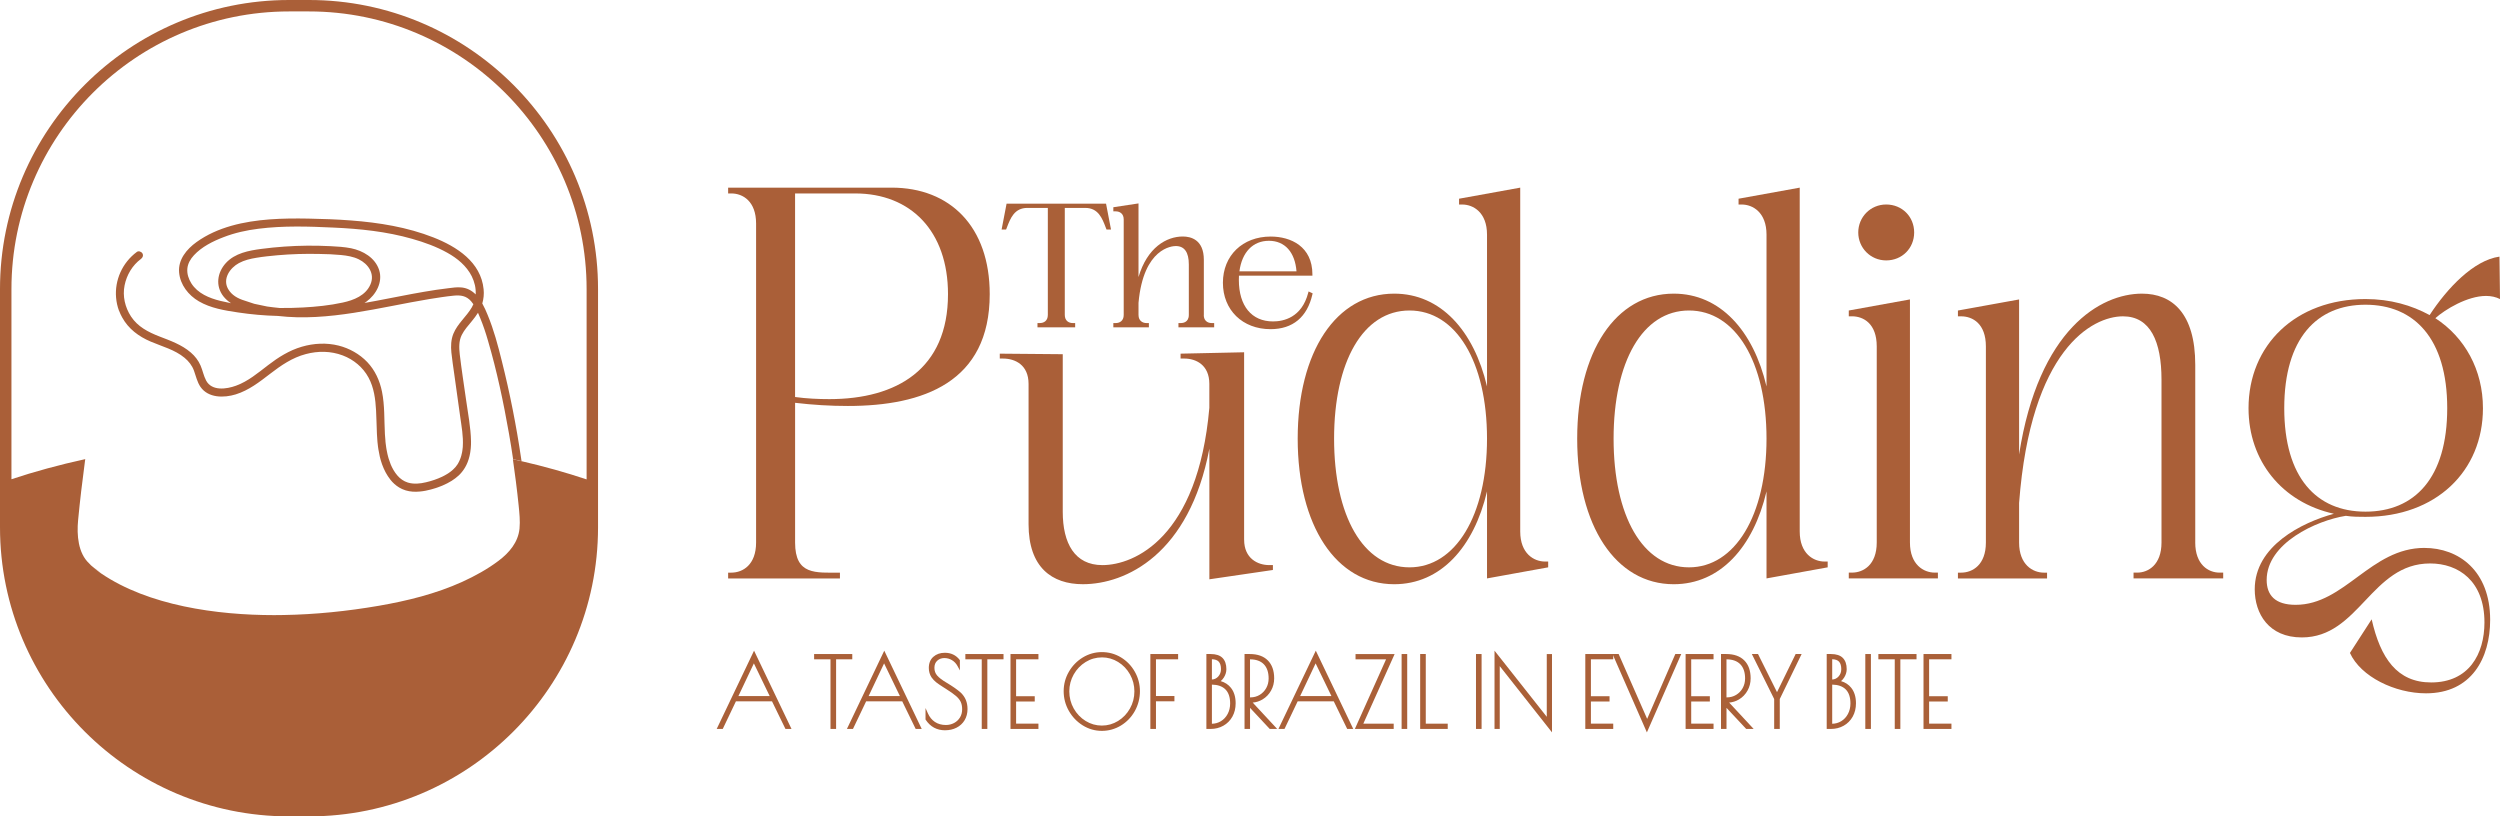 <?xml version="1.0" encoding="UTF-8"?>
<svg id="Camada_2" data-name="Camada 2" xmlns="http://www.w3.org/2000/svg" viewBox="0 0 995.25 325.01">
  <defs>
    <style>
      .cls-1 {
        fill: #aa6038;
      }

      .cls-1, .cls-2, .cls-3 {
        stroke-width: 0px;
      }

      .cls-2 {
        fill: #aa5f38;
      }

      .cls-3 {
        fill: #ab6138;
      }
    </style>
  </defs>
  <g id="Camada_1-2" data-name="Camada 1">
    <g>
      <path class="cls-2" d="M122.99,0h-7.9C51.63,0,0,51.63,0,115.09v94.81c0,63.47,51.63,115.1,115.09,115.1h7.9c63.46,0,115.09-51.63,115.09-115.1v-94.81C238.09,51.63,186.46,0,122.99,0ZM115.09,4.55h7.9c60.95,0,110.54,49.59,110.54,110.54v75.76c-8.15-2.72-16.83-5.17-26.01-7.28-1.11-.27-2.24-.51-3.35-.76.02.12.03.25.05.36,0,.02.01.03.01.04.01.16.05.29.06.43.4,2.69.76,5.42,1.1,8.13.4,3.14.76,6.28,1.08,9.41.31,3.09.65,6.2.35,9.29-.56,5.45-4.1,9.58-8.33,12.77-4.43,3.35-9.36,6.05-14.42,8.37-10.53,4.78-21.89,7.58-33.26,9.55-12.5,2.15-25.22,3.47-37.94,3.68-1.24.03-2.49.04-3.76.04-22.85,0-50.01-3.8-68.8-16.57-.02-.01-.03-.02-.05-.02-1.23-.85-1.99-1.53-2.95-2.33-.01-.02-.02-.02-.03-.03-.16-.13-.32-.25-.47-.38-.19-.13-.35-.3-.54-.45-.01-.03-.05-.04-.06-.05-.02-.02-.04-.03-.05-.05-.01-.01-.01-.02-.02-.02h0s-.04-.04-.05-.06h0s-.06-.07-.06-.07l-.51-.53c-4.46-4.11-4.98-11.34-4.43-17.19.74-7.83,1.68-15.61,2.72-23.41.04-.31.1-.63.13-.95t-.02.01c-10.4,2.28-20.23,4.97-29.36,8v-75.67C4.55,54.14,54.14,4.55,115.09,4.55Z"/>
      <path class="cls-2" d="M47.39,123.68c.34.92.77,1.83,1.26,2.71,2.51,4.56,6.57,7.55,11.28,9.57,4.55,1.96,9.65,3.24,13.53,6.47,1.69,1.4,3.01,3.08,3.76,5.14.79,2.17,1.27,4.52,2.59,6.45,3.11,4.48,9.34,4.43,14.05,2.98,5.16-1.6,9.44-4.93,13.67-8.19,4.35-3.35,8.82-6.43,14.21-7.85,4.86-1.3,9.98-1.25,14.71.54,4.31,1.62,8.06,4.73,10.25,8.8,2.18,3.99,2.77,8.63,3.01,13.11.17,3,.19,5.99.33,8.99,0,.16,0,.3.02.45.03.76.07,1.53.15,2.29h0s0,0,0,0c0,.14.02.27.03.41.01.16.02.32.04.49.06.63.13,1.24.21,1.86.04.29.09.59.13.88.01.09.04.18.05.27.14.91.31,1.81.52,2.7.09.39.19.79.3,1.17.04.16.09.32.14.47.11.39.24.78.37,1.16.04.13.09.25.13.38.37,1.02.8,2.01,1.3,2.96.06.12.13.23.19.35.2.36.41.71.63,1.06.08.13.17.26.25.39.27.4.55.79.85,1.18.03.04.06.09.09.13.96,1.21,2.11,2.25,3.42,3.04.03.02.05.04.08.05.04.02.07.04.11.06.31.18.63.35.96.5.11.05.23.1.35.15.38.16.76.31,1.16.43,1.82.55,3.74.63,5.63.45.77-.07,1.54-.18,2.29-.33.14-.03.28-.07.43-.1.5-.1,1.01-.22,1.52-.35.26-.07.53-.14.79-.22.42-.12.85-.24,1.27-.38.26-.08.51-.17.77-.26.46-.16.92-.33,1.37-.52.21-.08.41-.16.62-.25,1.23-.53,2.43-1.13,3.55-1.83,0,0,0,0,0,0,0,0,.01,0,.02-.01,1.03-.65,2-1.38,2.88-2.2.06-.06.12-.12.18-.19.1-.09.2-.18.29-.28.06-.06.11-.13.17-.19.16-.17.31-.34.46-.52.13-.16.26-.32.38-.48.12-.15.24-.31.35-.47.13-.19.26-.38.38-.58.09-.14.18-.29.27-.43.13-.22.24-.44.36-.66.07-.14.14-.27.21-.41.11-.24.22-.48.32-.72.05-.13.11-.26.16-.39.1-.26.19-.53.28-.8.04-.12.08-.23.12-.35.1-.34.19-.68.28-1.02.01-.05.03-.1.04-.15.09-.4.18-.81.25-1.22.04-.18.06-.36.08-.54.01-.1.03-.2.04-.3,0,0,0-.02,0-.03h0c.04-.29.06-.57.11-.85.01-.07.02-.14.02-.21.1-.94.11-1.86.1-2.79-.1-5.54-1.22-11.09-1.98-16.57-.85-5.99-1.79-11.99-2.5-18-.29-2.62-.41-5.35.81-7.77,1.01-2,2.52-3.66,3.93-5.38.91-1.1,1.76-2.21,2.52-3.42.33.76.64,1.49.94,2.24,1.17,2.87,2.17,5.83,3.02,8.82,3.57,12.15,6.2,24.65,8.39,37.11.6,3.36,1.12,6.73,1.63,10.12,1.11.25,2.24.49,3.35.76-.05-.35-.09-.68-.15-1.03-1.91-13.03-4.47-25.95-7.67-38.71-1.55-6.26-3.2-12.52-5.68-18.48-.61-1.51-1.3-3.05-2.12-4.53.53-1.8.73-3.74.53-5.64-1.05-10.86-10.7-17-19.97-20.65-10.44-4.1-21.66-5.91-32.83-6.76-5.66-.44-11.33-.63-16.99-.74-5.15-.09-10.32-.07-15.45.32-10.09.77-20.69,3-29.06,9.03-3.91,2.82-7.38,6.95-6.93,12.09.43,4.92,3.71,9.08,7.88,11.5,4.69,2.73,10.27,3.63,15.56,4.42,5.24.79,10.55,1.26,15.87,1.39,20.09,2.37,40.62-3.46,60.39-6.73,3.21-.51,6.44-1.03,9.66-1.35,2.75-.26,4.98.07,6.86,2.2.33.38.64.78.93,1.21-.19.41-.37.83-.61,1.24-2.17,3.72-5.68,6.45-7.35,10.51-.96,2.38-1.05,4.95-.8,7.47.28,2.9.77,5.77,1.15,8.64.78,5.6,1.56,11.18,2.34,16.77.54,3.9,1.32,7.99,1.06,11.97-.01.1-.01.17-.01.26-.04.35-.09.69-.12,1.03,0,0,0,0,0,0,0,0,0,0,0,0-.03.27-.07.52-.11.78,0,.03,0,.07-.02.1h0c-.01.06-.01.1-.03.15v.02c-.02.08-.04.16-.05.24-.08.38-.16.76-.27,1.14-.05.17-.1.33-.15.5-.08.27-.18.53-.28.79-.11.28-.23.56-.36.84-.12.25-.24.5-.38.74-.09.16-.18.33-.28.49-.22.35-.47.69-.74,1.01-.04.05-.07.1-.12.15-.04.04-.08.08-.11.12-.28.32-.58.62-.89.91-.15.14-.31.28-.47.41-.2.16-.4.32-.6.47-.26.19-.52.38-.79.56-.17.11-.34.22-.52.32-.63.38-1.27.74-1.95,1.06-2.03.96-4.22,1.69-6.41,2.2-2.35.57-4.86.82-7.2.12-.38-.11-.74-.26-1.09-.43-.07-.03-.15-.07-.22-.1-.33-.16-.64-.35-.94-.55-.07-.05-.14-.1-.2-.15-.26-.19-.51-.38-.75-.59-.05-.05-.11-.09-.16-.14-.26-.24-.5-.5-.74-.76-.07-.08-.15-.17-.22-.26-.22-.27-.44-.54-.65-.83-.06-.08-.11-.16-.16-.24-.17-.24-.32-.49-.48-.74-.06-.09-.12-.19-.17-.28-.17-.31-.34-.62-.5-.93-.05-.1-.1-.2-.15-.3-.15-.32-.3-.64-.43-.96,0-.02-.02-.04-.02-.06-.3-.74-.55-1.49-.78-2.21-.09-.28-.16-.57-.24-.86-.09-.32-.17-.64-.24-.96-.13-.57-.25-1.14-.35-1.72-.05-.26-.09-.52-.13-.78-.09-.62-.18-1.25-.25-1.88,0-.03,0-.06-.01-.09-.03-.22-.05-.45-.07-.68,0-.07,0-.14,0-.21-.1-.75-.15-1.48-.18-2.23l-.03-.43c-.3-5.62-.04-11.33-1.16-16.84-.89-4.38-2.77-8.52-5.87-11.77-3.06-3.2-7.11-5.47-11.39-6.55-4.81-1.21-9.91-.94-14.63.44-5.02,1.46-9.37,4.21-13.47,7.36-3.99,3.06-7.97,6.43-12.74,8.16-3.79,1.39-9.62,2.23-11.9-2.03-1.01-1.89-1.38-4.06-2.23-6.01-.86-1.99-2.23-3.75-3.87-5.16-3.63-3.14-8.16-4.72-12.55-6.42-4.41-1.71-8.62-3.88-11.27-7.94-2.37-3.63-3.42-8.09-2.55-12.37.82-4.14,3.1-8,6.52-10.53.7-.52,1.05-1.4.58-2.21-.42-.69-1.51-1.11-2.21-.59-5.86,4.34-8.86,11.3-8.28,18.19.15,1.76.52,3.5,1.15,5.21ZM120.59,122.41c-3.08.16-6.18.25-9.27.2-1.45-.17-3.55-.34-4.98-.59-1.05-.19-4.09-.84-5.13-1.08l-3.84-1.27c-2.69-.82-5.15-2.15-6.59-4.68-2.24-4.02.77-8.33,4.34-10.26,2.14-1.15,4.55-1.72,6.94-2.11,2.79-.47,5.58-.74,8.37-1,5.57-.49,11.18-.65,16.78-.52,2.86.03,5.71.15,8.54.42,2.39.23,4.91.64,7.09,1.72,3.78,1.85,6.46,5.74,4.65,9.95-1.89,4.45-6.65,6.31-11.06,7.26-5.19,1.14-10.56,1.67-15.84,1.96ZM183.32,114.41c-1.59-.12-3.19.13-4.76.32-1.64.19-3.27.41-4.9.65-3.24.5-6.46,1.04-9.66,1.64-6.32,1.17-12.59,2.49-18.91,3.59.23-.16.47-.31.72-.49,3.88-2.79,6.66-7.77,5.13-12.61-1.58-4.89-6.37-7.69-11.18-8.68-2.66-.52-5.42-.7-8.14-.83-3.06-.15-6.12-.22-9.19-.2-6.11.06-12.24.48-18.32,1.28-5.06.67-10.56,1.68-14.18,5.62-3.45,3.76-4.24,9.13-.99,13.28.89,1.11,1.92,2.01,3.04,2.73-1.42-.27-2.84-.59-4.25-.93-4.43-1.09-9.01-2.97-11.55-6.97-1.1-1.74-1.77-3.77-1.6-5.83.16-2.04,1.25-3.89,2.62-5.36,3.1-3.36,7.54-5.58,11.75-7.19,4.48-1.74,9.22-2.79,13.97-3.37,9.86-1.25,19.94-.93,29.82-.46,10.56.47,21.15,1.57,31.34,4.48,4.85,1.38,9.67,3.11,14.05,5.57,3.97,2.22,7.58,5.2,9.66,9.3,1.12,2.26,1.73,4.78,1.58,7.26-1.56-1.56-3.49-2.65-6.02-2.81Z"/>
      <path class="cls-2" d="M37.74,226.21s.02.02.04.03h0c.8.68,1.52,1.3,2.59,2.03-.03-.02-.05-.04-.08-.06.03.02.05.03.08.05-.11-.08-.21-.16-.32-.24-.83-.63-1.65-1.28-2.45-1.94-.06-.04-.11-.08-.17-.14.03.03.06.05.09.07-.03-.02-.06-.05-.09-.07.11.09.21.18.31.26Z"/>
      <path class="cls-2" d="M36.32,225.03l-.07-.06h0s.01.02.02.03.03.02.05.03Z"/>
    </g>
    <g>
      <g>
        <path class="cls-1" d="M400.72,81.07l-1.98,10.3h1.79l.32-.82c1.39-3.64,2.97-7.78,8.14-7.78h8.15v42.62c0,2.37-1.63,3.22-3.16,3.22h-.96v1.7h15v-1.7h-.96c-1.53,0-3.17-.85-3.17-3.22v-42.62h8.15c5.17,0,6.75,4.13,8.14,7.78l.32.82h1.79l-1.98-10.3h-39.59Z"/>
        <path class="cls-1" d="M479.25,125.39v-21.95c0-8.08-5.24-9.29-8.36-9.29-6.48,0-14.16,4.33-17.65,16.15v-29.32l-10.02,1.52v1.64h.96c1.53,0,3.17.85,3.17,3.22v38.03c0,2.37-1.64,3.22-3.17,3.22h-.96v1.7h14.15v-1.7h-.96c-1.46,0-3.17-.84-3.17-3.22v-4.84c1.98-21.97,13.53-22.6,14.84-22.6,3.44,0,5.19,2.46,5.19,7.32v20.12c0,3.06-2.57,3.22-3.09,3.22h-1.04v1.7h14.22v-1.7h-1.04c-.52,0-3.09-.15-3.09-3.22Z"/>
        <path class="cls-1" d="M520.94,116.03l-.15.57c-2.59,9.88-9.88,11.36-14,11.36-8.51,0-13.6-6.17-13.6-16.5,0-.55,0-1.15.04-1.72h29.24v-.49c0-11.12-8.58-15.08-16.61-15.08-11.2,0-19.02,7.57-19.02,18.4s7.79,18.47,18.95,18.47c8.87,0,14.63-4.8,16.68-13.87l.09-.39-1.6-.75ZM516.15,108.03h-22.74c1.01-7.63,5.37-12.17,11.74-12.17s10.38,4.54,10.99,12.17Z"/>
      </g>
      <path class="cls-2" d="M354.95,74.7h-65.08v2.31h1.26c4.62,0,9.87,3.15,9.87,11.97v127.02c0,8.82-5.25,11.97-9.87,11.97h-1.26v2.31h44.51v-2.31c-9.66,0-17.85,1.05-17.85-11.97v-55.64c7.14.84,14.07,1.26,21,1.26,30.02,0,56.48-9.45,56.48-44.51,0-26.87-15.75-42.41-39.05-42.41ZM330.17,158.89c-4.41,0-9.03-.21-13.65-.84v-81.04h23.93c22.04,0,36.95,14.91,36.95,40.1,0,29.81-20.37,41.78-47.24,41.78Z"/>
      <path class="cls-2" d="M495.28,214.89v-74.65l-25.29.55v1.95h1.51c4.54,0,9.94,2.48,9.94,10.08v9.55c-4.54,51.64-29.83,62.6-42.58,62.6-11.02,0-15.78-8.67-15.78-21.22v-62.74l-25.07-.22v1.95h1.3c4.76,0,10.16,2.48,10.16,10.08v55.88c0,17.15,9.29,23.87,21.62,23.87,17.08,0,42.37-11.85,50.36-53.94v51.99l25.29-3.71v-1.95h-1.51c-4.54,0-9.94-2.65-9.94-10.08Z"/>
      <path class="cls-2" d="M605.2,211.58V74.7l-24.35,4.41v2.31h1.26c4.41,0,9.87,3.15,9.87,11.97v60.46c-5.25-22.25-18.48-36.95-36.95-36.95-23.09,0-38.42,23.09-38.42,57.73s15.33,57.95,38.42,57.95c18.47,0,31.7-14.7,36.95-36.95v34.64l24.35-4.41v-2.31h-1.26c-4.41,0-9.87-3.15-9.87-11.97ZM561.12,225.86c-18.48,0-30.02-20.57-30.02-51.23s11.55-51.02,30.02-51.02,30.86,20.36,30.86,51.02-12.6,51.23-30.86,51.23Z"/>
      <path class="cls-2" d="M716.47,211.58V74.7l-24.35,4.41v2.31h1.26c4.41,0,9.87,3.15,9.87,11.97v60.46c-5.25-22.25-18.48-36.95-36.95-36.95-23.09,0-38.42,23.09-38.42,57.73s15.33,57.95,38.42,57.95c18.47,0,31.7-14.7,36.95-36.95v34.64l24.35-4.41v-2.31h-1.26c-4.41,0-9.87-3.15-9.87-11.97ZM672.39,225.86c-18.48,0-30.02-20.57-30.02-51.23s11.55-51.02,30.02-51.02,30.86,20.36,30.86,51.02-12.6,51.23-30.86,51.23Z"/>
      <path class="cls-2" d="M760.35,215.99v-96.79l-24.35,4.41v2.31h1.26c4.62,0,9.87,2.94,9.87,11.97v78.1c0,8.82-5.25,11.97-9.87,11.97h-1.26v2.31h35.48v-2.31h-1.26c-4.41,0-9.87-3.15-9.87-11.97Z"/>
      <path class="cls-2" d="M750.9,103.67c6.3,0,11.13-4.83,11.13-11.13s-4.83-11.13-11.13-11.13-11.13,5.04-11.13,11.13,4.83,11.13,11.13,11.13Z"/>
      <path class="cls-2" d="M873.93,215.99v-70.75c0-20.57-9.24-28.34-21.21-28.34-16.37,0-41.15,14.07-48.92,64.03v-61.72l-24.35,4.41v2.31h1.26c4.62,0,9.87,2.94,9.87,11.97v78.1c0,8.82-5.25,11.97-9.87,11.97h-1.26v2.31h35.48v-2.31h-1.26c-4.41,0-9.87-3.15-9.87-11.97v-15.75c4.62-61.3,29.18-74.32,41.36-74.32,10.92,0,15.33,10.08,15.33,25.19v64.87c0,8.82-5.25,11.97-9.66,11.97h-1.47v2.31h35.69v-2.31h-1.47c-4.41,0-9.66-3.15-9.66-11.97Z"/>
      <path class="cls-2" d="M965.18,218.12c-21.42,0-31.72,22.66-51.29,22.66-8.24,0-11.53-3.91-11.53-9.89,0-14.62,19.77-23.69,31.51-25.54,2.68.41,5.36.41,7.83.41,28.01,0,46.76-18.13,46.76-43.25,0-15.24-7.21-28.22-18.95-35.84,3.91-3.5,12.77-8.86,20.18-8.86,2.06,0,3.91.41,5.56,1.24l-.21-16.89c-10.3,1.44-20.8,12.56-27.81,23.27-7.21-3.91-15.65-6.38-25.54-6.38-27.81,0-46.55,18.33-46.55,43.46,0,21.01,13.39,37.49,33.98,42.02-12.77,3.5-31.51,12.77-31.51,30.07,0,9.68,5.56,19.16,18.74,19.16,22.86,0,27.6-29.45,51.08-29.45,11.33,0,21.63,7,21.63,23.48,0,12.56-6.18,23.89-21.21,23.89-13.6,0-20.19-9.68-23.69-25.13l-8.65,13.39c4.32,9.47,17.92,16.07,30.28,16.07,18.13,0,25.54-14.01,25.54-29.25,0-19.57-12.56-28.63-26.16-28.63ZM909.36,162.5c0-27.81,12.98-41.19,32.34-41.19s32.54,13.39,32.54,41.19-12.98,41.19-32.54,41.19-32.34-13.59-32.34-41.19Z"/>
    </g>
    <g>
      <g>
        <path class="cls-3" d="M286.1,289.7h1.32l5.24-10.99h14.99l5.35,10.99h1.32l-14.13-29.52-14.09,29.52ZM293.18,277.59l6.93-14.65,7.08,14.65h-14.01Z"/>
        <path class="cls-1" d="M315.1,290.19h-2.41l-5.35-10.99h-14.37l-5.24,10.99h-2.41l14.87-31.16,14.91,31.16ZM313.31,289.21h.22l-13.34-27.88-13.31,27.88h.22l5.24-10.99h15.62l5.35,10.99ZM307.98,278.08h-15.58l7.71-16.29,7.87,16.29ZM293.96,277.1h12.45l-6.29-13.01-6.16,13.01Z"/>
      </g>
      <g>
        <polygon class="cls-3" points="338.8 260.87 324.6 260.87 324.6 261.98 331.12 261.98 331.12 289.7 332.36 289.7 332.36 261.98 338.8 261.98 338.8 260.87"/>
        <path class="cls-1" d="M332.85,290.19h-2.23v-27.72h-6.52v-2.1h15.19v2.1h-6.44v27.72ZM331.61,289.21h.25v-27.72h6.44v-.13h-13.21v.13h6.52v27.72Z"/>
      </g>
      <g>
        <path class="cls-3" d="M337.94,289.7h1.32l5.24-10.99h14.99l5.35,10.99h1.32l-14.13-29.52-14.09,29.52ZM345.02,277.59l6.93-14.65,7.08,14.65h-14.01Z"/>
        <path class="cls-1" d="M366.94,290.19h-2.41l-5.35-10.99h-14.37l-5.24,10.99h-2.41l14.87-31.16,14.91,31.16ZM365.14,289.21h.22l-13.34-27.88-13.31,27.88h.22l5.24-10.99h15.62l5.35,10.99ZM359.82,278.08h-15.58l7.71-16.29,7.87,16.29ZM345.8,277.1h12.45l-6.29-13.01-6.16,13.01Z"/>
      </g>
      <g>
        <path class="cls-3" d="M382.09,276.05c-1.28-1.13-3.08-2.38-5.39-3.77-1.88-1.1-3.22-2.12-4.01-3.06-.79-.94-1.19-2.06-1.19-3.36s.43-2.4,1.28-3.19c.85-.79,1.91-1.19,3.17-1.19s2.31.31,3.31.92,1.8,1.46,2.37,2.54v-1.96c-1.36-1.74-3.19-2.61-5.5-2.61-1.71,0-3.11.49-4.22,1.46-1.11.97-1.66,2.33-1.66,4.08,0,1.31.33,2.46.98,3.46.5.72,1.09,1.35,1.77,1.88.68.54,1.57,1.15,2.67,1.84l1.21.77c1.76,1.1,3.1,2.06,4.03,2.86.93.81,1.59,1.65,2,2.52.4.87.6,1.91.6,3.11,0,1.33-.31,2.51-.94,3.54-.63,1.03-1.48,1.82-2.54,2.38-1.07.56-2.23.85-3.48.85-1.81,0-3.36-.44-4.65-1.31-1.29-.87-2.28-2.08-2.96-3.61v2.08c1.73,2.64,4.17,3.96,7.31,3.96,1.61,0,3.05-.33,4.33-.98s2.29-1.58,3.01-2.79c.73-1.2,1.09-2.6,1.09-4.19,0-1.26-.21-2.4-.62-3.42-.41-1.02-1.07-1.96-1.98-2.81Z"/>
        <path class="cls-1" d="M376.25,290.73c-3.3,0-5.9-1.41-7.72-4.18l-.08-.12v-4.57l.95,2.14c.64,1.44,1.57,2.59,2.78,3.4,1.21.81,2.68,1.22,4.38,1.22,1.17,0,2.26-.27,3.25-.79.98-.52,1.77-1.26,2.35-2.2.58-.94.87-2.04.87-3.28,0-1.13-.19-2.1-.56-2.91-.37-.8-1-1.59-1.87-2.35-.9-.78-2.24-1.73-3.97-2.82l-1.21-.77c-1.11-.7-2.02-1.33-2.72-1.87-.72-.57-1.34-1.24-1.87-1.99-.71-1.09-1.07-2.34-1.07-3.74,0-1.88.61-3.38,1.83-4.45,1.19-1.05,2.72-1.58,4.55-1.58,2.46,0,4.44.94,5.89,2.81l.1.13v4.09l-.93-1.73c-.53-.99-1.27-1.78-2.2-2.35-.92-.56-1.95-.85-3.06-.85s-2.06.35-2.83,1.06c-.76.7-1.12,1.63-1.12,2.83s.35,2.19,1.07,3.04c.75.89,2.06,1.88,3.88,2.95,2.33,1.39,4.17,2.68,5.46,3.82h.01c.95.9,1.66,1.9,2.1,2.99.44,1.08.66,2.29.66,3.61,0,1.67-.39,3.17-1.16,4.45-.77,1.28-1.85,2.28-3.21,2.97-1.35.69-2.88,1.03-4.56,1.03ZM369.43,286.13c1.64,2.43,3.87,3.61,6.81,3.61,1.52,0,2.9-.31,4.11-.93,1.19-.61,2.14-1.48,2.82-2.6.68-1.12,1.02-2.44,1.02-3.93,0-1.19-.2-2.28-.59-3.24-.38-.95-1.01-1.83-1.85-2.63-1.25-1.1-3.04-2.35-5.31-3.71-1.92-1.12-3.31-2.19-4.14-3.16-.86-1.02-1.3-2.26-1.3-3.68s.48-2.66,1.44-3.55c.94-.88,2.12-1.32,3.5-1.32,1.29,0,2.49.33,3.57,1,.61.37,1.15.83,1.62,1.37v-.2c-1.26-1.54-2.9-2.29-5.01-2.29-1.58,0-2.89.45-3.89,1.34-1,.88-1.49,2.1-1.49,3.7,0,1.2.3,2.28.9,3.19.46.66,1.03,1.26,1.67,1.77.66.53,1.55,1.14,2.63,1.81l1.21.77c1.77,1.11,3.15,2.09,4.09,2.91.98.85,1.69,1.75,2.12,2.68.43.93.65,2.05.65,3.32,0,1.42-.34,2.7-1.01,3.79-.67,1.1-1.59,1.96-2.73,2.56-1.13.6-2.38.9-3.72.9-1.9,0-3.56-.47-4.93-1.39-.85-.58-1.58-1.29-2.19-2.14v.05Z"/>
      </g>
      <g>
        <polygon class="cls-3" points="384.8 261.98 391.32 261.98 391.32 289.7 392.56 289.7 392.56 261.98 399 261.98 399 260.87 384.8 260.87 384.8 261.98"/>
        <path class="cls-1" d="M393.06,290.19h-2.23v-27.72h-6.52v-2.1h15.19v2.1h-6.44v27.72ZM391.81,289.21h.25v-27.72h6.44v-.13h-13.21v.13h6.52v27.72Z"/>
      </g>
      <g>
        <polygon class="cls-3" points="402.77 289.7 412.91 289.7 412.91 288.58 404.01 288.58 404.01 278.78 411.44 278.78 411.44 277.67 404.01 277.67 404.01 261.98 412.91 261.98 412.91 260.87 402.77 260.87 402.77 289.7"/>
        <path class="cls-1" d="M413.4,290.19h-11.12v-29.82h11.12v2.1h-8.89v14.7h7.42v2.1h-7.42v8.81h8.89v2.1ZM403.27,289.21h9.15v-.13h-8.89v-10.79h7.42v-.13h-7.42v-16.67h8.89v-.13h-9.15v27.84Z"/>
      </g>
      <g>
        <path class="cls-3" d="M446.02,262.14c-2.24-1.36-4.68-2.04-7.35-2.04s-5.09.69-7.35,2.06c-2.26,1.37-4.06,3.22-5.39,5.54-1.33,2.32-2,4.81-2,7.48s.66,5.21,1.98,7.55c1.32,2.34,3.11,4.22,5.37,5.63s4.71,2.11,7.35,2.11,5.12-.69,7.37-2.06c2.25-1.37,4.03-3.23,5.35-5.57s1.98-4.9,1.98-7.67-.66-5.2-1.98-7.52-3.1-4.16-5.33-5.52ZM450.26,282.3c-1.22,2.17-2.86,3.88-4.92,5.15-2.06,1.27-4.29,1.9-6.71,1.9s-4.65-.64-6.71-1.9c-2.06-1.27-3.7-2.99-4.92-5.15-1.22-2.17-1.83-4.52-1.83-7.05s.61-4.84,1.83-7c1.22-2.15,2.86-3.86,4.92-5.13,2.06-1.27,4.31-1.9,6.74-1.9s4.65.63,6.71,1.9c2.06,1.27,3.69,2.98,4.9,5.13,1.21,2.15,1.81,4.49,1.81,7s-.61,4.89-1.83,7.05Z"/>
        <path class="cls-1" d="M438.64,290.96c-2.72,0-5.28-.74-7.61-2.19-2.32-1.45-4.18-3.4-5.54-5.81-1.36-2.41-2.04-5.03-2.04-7.8s.69-5.34,2.06-7.72c1.37-2.38,3.24-4.3,5.56-5.71,2.33-1.41,4.89-2.13,7.6-2.13s5.3.71,7.6,2.11h0c2.3,1.4,4.15,3.31,5.5,5.7,1.36,2.38,2.04,5,2.04,7.76s-.69,5.5-2.04,7.91c-1.35,2.41-3.21,4.34-5.52,5.75-2.32,1.41-4.88,2.13-7.62,2.13ZM438.68,260.59c-2.53,0-4.92.67-7.09,1.99-2.18,1.32-3.93,3.12-5.21,5.36-1.28,2.23-1.93,4.66-1.93,7.23s.64,5.05,1.91,7.31c1.27,2.26,3.02,4.1,5.2,5.45,2.17,1.35,4.56,2.04,7.09,2.04s4.95-.67,7.11-1.98c2.16-1.32,3.91-3.14,5.18-5.39,1.27-2.26,1.91-4.76,1.91-7.43s-.64-5.04-1.91-7.27c-1.27-2.23-3-4.03-5.16-5.34-2.15-1.3-4.53-1.97-7.09-1.97ZM438.64,289.85c-2.49,0-4.84-.67-6.97-1.98-2.12-1.31-3.83-3.1-5.09-5.33-1.25-2.23-1.89-4.69-1.89-7.3s.64-5.02,1.89-7.24c1.25-2.22,2.97-4,5.09-5.31,2.13-1.31,4.48-1.98,7-1.98s4.84.67,6.97,1.98c2.12,1.31,3.83,3.09,5.07,5.31,1.24,2.22,1.87,4.65,1.87,7.24s-.64,5.07-1.89,7.3h0c-1.25,2.23-2.97,4.02-5.09,5.33-2.13,1.31-4.47,1.98-6.97,1.98ZM438.68,261.71c-2.33,0-4.51.62-6.48,1.83-1.98,1.22-3.58,2.89-4.75,4.95-1.17,2.07-1.76,4.34-1.76,6.75s.59,4.73,1.76,6.81c1.17,2.08,2.77,3.75,4.75,4.97,1.97,1.21,4.14,1.83,6.45,1.83s4.47-.62,6.45-1.83c1.98-1.22,3.57-2.89,4.74-4.97,1.17-2.08,1.76-4.37,1.76-6.81s-.59-4.69-1.75-6.76c-1.16-2.07-2.75-3.73-4.73-4.95-1.97-1.21-4.14-1.83-6.45-1.83Z"/>
      </g>
      <g>
        <polygon class="cls-3" points="458.45 289.7 459.7 289.7 459.7 278.7 467.04 278.7 467.04 277.59 459.7 277.59 459.7 261.98 468.51 261.98 468.51 260.87 458.45 260.87 458.45 289.7"/>
        <path class="cls-1" d="M460.19,290.19h-2.23v-29.82h11.05v2.1h-8.82v14.62h7.35v2.1h-7.35v10.99ZM458.95,289.21h.25v-10.99h7.35v-.13h-7.35v-16.6h8.82v-.13h-9.07v27.84Z"/>
      </g>
      <g>
        <path class="cls-3" d="M484.64,271.36c.85-.33,1.58-.98,2.19-1.94s.9-1.97.9-3.02c0-1.82-.47-3.2-1.39-4.13-.93-.94-2.39-1.4-4.37-1.4h-1.21v28.83h1.21c1.76,0,3.36-.4,4.8-1.21,1.44-.81,2.58-1.95,3.41-3.42.83-1.47,1.24-3.17,1.24-5.09,0-2.41-.59-4.36-1.77-5.84s-2.85-2.41-5.01-2.77ZM481.96,261.94h.3c1.48,0,2.57.37,3.26,1.11.69.74,1.04,1.84,1.04,3.31,0,1.31-.42,2.41-1.24,3.31-.83.9-1.85,1.35-3.05,1.35h-.3v-9.07ZM489.16,284.47c-.7,1.31-1.66,2.33-2.86,3.06s-2.55,1.1-4.03,1.1h-.3v-16.57h.3c2.56,0,4.53.67,5.9,2.02,1.37,1.35,2.05,3.34,2.05,5.98,0,1.64-.35,3.11-1.06,4.42Z"/>
        <path class="cls-1" d="M481.96,290.19h-1.7v-29.82h1.7c2.11,0,3.7.52,4.72,1.55,1.02,1.03,1.54,2.54,1.54,4.48,0,1.14-.33,2.24-.98,3.28-.38.6-.8,1.09-1.28,1.47,1.69.49,3.06,1.39,4.07,2.67,1.25,1.57,1.88,3.64,1.88,6.15,0,2-.44,3.79-1.31,5.34-.87,1.55-2.08,2.76-3.6,3.61-1.51.85-3.21,1.27-5.04,1.27ZM481.25,289.21h.71c1.67,0,3.2-.39,4.56-1.15,1.36-.76,2.44-1.85,3.22-3.23.78-1.39,1.18-3.02,1.18-4.85,0-2.28-.56-4.14-1.66-5.54-.57-.71-1.26-1.29-2.08-1.73.49.28.93.62,1.33,1.01,1.46,1.44,2.2,3.57,2.2,6.33,0,1.71-.37,3.28-1.11,4.65h0c-.74,1.38-1.77,2.47-3.04,3.25-1.28.77-2.72,1.17-4.29,1.17h-.8v-17.56h.8c.22,0,.43,0,.63.01l-.12-.02.27-.11c-.26.04-.52.06-.79.06h-.8v-10.06h.8c1.62,0,2.84.43,3.62,1.27.78.83,1.17,2.06,1.17,3.64,0,1.43-.46,2.65-1.37,3.64-.23.25-.48.47-.73.66.55-.33,1.04-.83,1.46-1.5.55-.88.83-1.81.83-2.75,0-1.67-.42-2.95-1.25-3.78-.83-.83-2.18-1.26-4.02-1.26h-.71v27.84ZM482.46,272.55v15.58c1.31-.03,2.51-.37,3.58-1.02,1.12-.68,2.03-1.64,2.68-2.87h0c.66-1.23,1-2.64,1-4.19,0-2.49-.64-4.38-1.91-5.63-1.23-1.21-3.03-1.84-5.36-1.88ZM482.46,262.44v8.08c.98-.04,1.8-.43,2.5-1.18.75-.81,1.11-1.78,1.11-2.97,0-1.33-.3-2.32-.9-2.97-.56-.6-1.47-.93-2.7-.96Z"/>
      </g>
      <g>
        <path class="cls-3" d="M497.86,279.24c1.63,0,3.13-.4,4.48-1.21s2.43-1.92,3.22-3.33c.79-1.41,1.19-2.96,1.19-4.65,0-2.95-.8-5.22-2.39-6.8s-3.86-2.38-6.8-2.38h-1.62v28.83h1.21v-9.15l8.55,9.15h1.62l-9.72-10.46h.26ZM497.14,261.98h.49c2.54,0,4.49.7,5.86,2.11,1.37,1.41,2.05,3.41,2.05,6,0,1.49-.34,2.84-1.02,4.06-.68,1.22-1.61,2.18-2.79,2.9-1.18.72-2.49,1.08-3.92,1.08h-.68v-16.15Z"/>
        <path class="cls-1" d="M508.45,290.19h-2.97l-7.84-8.39v8.39h-2.19v-29.82h2.11c3.06,0,5.47.85,7.15,2.53,1.68,1.68,2.54,4.09,2.54,7.15,0,1.77-.42,3.42-1.25,4.89-.83,1.48-1.97,2.66-3.4,3.51-1.19.71-2.5,1.13-3.9,1.25l9.75,10.49ZM505.91,289.21h.27l-9.72-10.46h1.4c1.53,0,2.96-.38,4.23-1.14,1.28-.76,2.3-1.82,3.04-3.14.75-1.33,1.12-2.81,1.12-4.41,0-2.8-.76-4.97-2.25-6.45-1.49-1.49-3.66-2.24-6.45-2.24h-1.13v27.84h.22v-9.91l9.26,9.91ZM497.82,278.62h-1.17v-17.13h.98c2.66,0,4.75.76,6.21,2.26,1.46,1.5,2.19,3.63,2.19,6.34,0,1.56-.36,3.01-1.08,4.3-.72,1.29-1.71,2.33-2.96,3.08-1.25.76-2.66,1.15-4.17,1.15ZM497.64,277.63h.18c1.33,0,2.56-.34,3.66-1,1.1-.67,1.98-1.58,2.61-2.72.63-1.14.95-2.42.95-3.82,0-2.44-.64-4.34-1.91-5.65-1.27-1.3-3.12-1.96-5.5-1.96v15.16Z"/>
      </g>
      <g>
        <path class="cls-3" d="M509.73,289.7h1.32l5.24-10.99h14.99l5.35,10.99h1.32l-14.13-29.52-14.09,29.52ZM516.81,277.59l6.93-14.65,7.08,14.65h-14.01Z"/>
        <path class="cls-1" d="M538.73,290.19h-2.41l-5.35-10.99h-14.37l-5.24,10.99h-2.41l14.87-31.16,14.91,31.16ZM536.94,289.21h.22l-13.34-27.88-13.31,27.88h.22l5.24-10.99h15.62l5.35,10.99ZM531.61,278.08h-15.58l7.71-16.29,7.87,16.29ZM517.59,277.1h12.45l-6.29-13.01-6.16,13.01Z"/>
      </g>
      <g>
        <polygon class="cls-3" points="540.13 260.87 540.13 261.98 552.56 261.98 540.13 289.7 554.33 289.7 554.33 288.58 541.97 288.58 554.44 260.87 540.13 260.87"/>
        <path class="cls-1" d="M554.83,290.19h-15.46l12.43-27.72h-12.16v-2.1h15.57l-12.47,27.72h12.09v2.1ZM540.89,289.21h12.95v-.13h-12.63l12.47-27.72h-13.06v.13h12.7l-12.43,27.72Z"/>
      </g>
      <g>
        <rect class="cls-3" x="558.47" y="260.87" width="1.24" height="28.83"/>
        <path class="cls-1" d="M560.21,290.19h-2.23v-29.82h2.23v29.82ZM558.97,289.21h.25v-27.84h-.25v27.84Z"/>
      </g>
      <g>
        <polygon class="cls-3" points="567.1 260.87 565.86 260.87 565.86 289.7 575.84 289.7 575.84 288.58 567.1 288.58 567.1 260.87"/>
        <path class="cls-1" d="M576.34,290.19h-10.97v-29.82h2.23v27.72h8.74v2.1ZM566.35,289.21h9v-.13h-8.74v-27.72h-.25v27.84Z"/>
      </g>
      <g>
        <rect class="cls-3" x="588.09" y="260.87" width="1.24" height="28.83"/>
        <path class="cls-1" d="M589.82,290.19h-2.23v-29.82h2.23v29.82ZM588.58,289.21h.25v-27.84h-.25v27.84Z"/>
      </g>
      <g>
        <polygon class="cls-3" points="616.27 286.78 595.47 260.44 595.47 289.7 596.56 289.7 596.56 263.75 617.36 290.12 617.36 260.87 616.27 260.87 616.27 286.78"/>
        <path class="cls-1" d="M617.85,291.55l-20.8-26.37v25.02h-2.08v-31.17l20.8,26.33v-24.98h2.08v31.17ZM595.96,289.21h.1v-26.88l20.8,26.37v-27.34h-.1v26.84l-20.8-26.33v27.34Z"/>
      </g>
      <g>
        <polygon class="cls-3" points="631.6 289.7 641.73 289.7 641.73 288.58 632.84 288.58 632.84 278.78 640.26 278.78 640.26 277.67 632.84 277.67 632.84 261.98 641.73 261.98 641.73 260.87 631.6 260.87 631.6 289.7"/>
        <path class="cls-1" d="M642.23,290.19h-11.12v-29.82h11.12v2.1h-8.89v14.7h7.42v2.1h-7.42v8.81h8.89v2.1ZM632.09,289.21h9.15v-.13h-8.89v-10.79h7.42v-.13h-7.42v-16.67h8.89v-.13h-9.15v27.84Z"/>
      </g>
      <g>
        <polygon class="cls-3" points="655.75 287.43 644.07 260.87 642.71 260.87 655.63 290.35 668.56 260.87 667.28 260.87 655.75 287.43"/>
        <path class="cls-1" d="M655.63,291.58l-13.68-31.21h2.43l11.35,25.82,11.21-25.82h2.36l-13.68,31.21ZM643.47,261.36l12.17,27.76,12.17-27.76h-.2l-11.85,27.3-12-27.3h-.28Z"/>
      </g>
      <g>
        <polygon class="cls-3" points="671.53 289.7 681.67 289.7 681.67 288.58 672.78 288.58 672.78 278.78 680.2 278.78 680.2 277.67 672.78 277.67 672.78 261.98 681.67 261.98 681.67 260.87 671.53 260.87 671.53 289.7"/>
        <path class="cls-1" d="M682.16,290.19h-11.12v-29.82h11.12v2.1h-8.89v14.7h7.42v2.1h-7.42v8.81h8.89v2.1ZM672.03,289.21h9.15v-.13h-8.89v-10.79h7.42v-.13h-7.42v-16.67h8.89v-.13h-9.15v27.84Z"/>
      </g>
      <g>
        <path class="cls-3" d="M687.54,279.24c1.63,0,3.13-.4,4.48-1.21s2.43-1.92,3.22-3.33c.79-1.41,1.19-2.96,1.19-4.65,0-2.95-.8-5.22-2.39-6.8s-3.86-2.38-6.8-2.38h-1.62v28.83h1.21v-9.15l8.55,9.15h1.62l-9.72-10.46h.26ZM686.83,261.98h.49c2.54,0,4.49.7,5.86,2.11,1.37,1.41,2.05,3.41,2.05,6,0,1.49-.34,2.84-1.02,4.06-.68,1.22-1.61,2.18-2.79,2.9-1.18.72-2.49,1.08-3.92,1.08h-.68v-16.15Z"/>
        <path class="cls-1" d="M698.13,290.19h-2.97l-7.84-8.39v8.39h-2.19v-29.82h2.11c3.06,0,5.47.85,7.15,2.53,1.68,1.68,2.54,4.09,2.54,7.15,0,1.77-.42,3.42-1.25,4.89-.83,1.48-1.97,2.66-3.4,3.51-1.19.71-2.5,1.13-3.9,1.25l9.75,10.49ZM695.59,289.21h.27l-9.72-10.46h1.4c1.53,0,2.96-.38,4.23-1.14,1.28-.76,2.3-1.82,3.04-3.14.75-1.33,1.12-2.81,1.12-4.41,0-2.8-.76-4.97-2.25-6.45-1.49-1.49-3.66-2.24-6.45-2.24h-1.13v27.84h.22v-9.91l9.26,9.91ZM687.51,278.62h-1.17v-17.13h.98c2.66,0,4.75.76,6.21,2.26,1.46,1.5,2.19,3.63,2.19,6.34,0,1.56-.36,3.01-1.08,4.3-.72,1.29-1.71,2.33-2.96,3.08-1.25.76-2.66,1.15-4.17,1.15ZM687.32,277.63h.18c1.33,0,2.56-.34,3.66-1,1.1-.67,1.98-1.58,2.61-2.72.63-1.14.95-2.42.95-3.82,0-2.44-.64-4.34-1.91-5.65-1.27-1.3-3.12-1.96-5.5-1.96v15.16Z"/>
      </g>
      <g>
        <polygon class="cls-3" points="707.44 276.67 699.56 260.87 698.21 260.87 706.8 278.17 706.8 289.7 708.04 289.7 708.04 278.17 716.44 260.87 715.16 260.87 707.44 276.67"/>
        <path class="cls-1" d="M708.53,290.19h-2.23v-11.91l-8.89-17.91h2.46l7.56,15.18,7.42-15.18h2.38l-8.7,17.91v11.91ZM707.29,289.21h.25l.05-11.26,8.06-16.59h-.18l-8.03,16.42-8.18-16.42h-.25l8.29,16.8v11.04Z"/>
      </g>
      <g>
        <path class="cls-3" d="M731.58,271.36c.85-.33,1.58-.98,2.19-1.94s.9-1.97.9-3.02c0-1.82-.47-3.2-1.39-4.13-.93-.94-2.39-1.4-4.37-1.4h-1.21v28.83h1.21c1.76,0,3.36-.4,4.8-1.21,1.44-.81,2.58-1.95,3.41-3.42.83-1.47,1.24-3.17,1.24-5.09,0-2.41-.59-4.36-1.77-5.84s-2.85-2.41-5.01-2.77ZM728.91,261.94h.3c1.48,0,2.57.37,3.26,1.11.69.74,1.04,1.84,1.04,3.31,0,1.31-.42,2.41-1.24,3.31-.83.9-1.85,1.35-3.05,1.35h-.3v-9.07ZM736.1,284.47c-.7,1.31-1.66,2.33-2.86,3.06s-2.55,1.1-4.03,1.1h-.3v-16.57h.3c2.56,0,4.53.67,5.9,2.02,1.37,1.35,2.05,3.34,2.05,5.98,0,1.64-.35,3.11-1.06,4.42Z"/>
        <path class="cls-1" d="M728.91,290.19h-1.7v-29.82h1.7c2.11,0,3.7.52,4.72,1.55,1.02,1.03,1.54,2.54,1.54,4.48,0,1.14-.33,2.24-.98,3.28-.38.6-.8,1.09-1.28,1.47,1.69.49,3.06,1.39,4.07,2.67,1.25,1.57,1.88,3.64,1.88,6.15,0,2-.44,3.79-1.31,5.34-.87,1.55-2.08,2.76-3.6,3.61-1.51.85-3.21,1.27-5.04,1.27ZM728.2,289.21h.71c1.67,0,3.2-.39,4.56-1.15,1.36-.76,2.44-1.85,3.22-3.23.78-1.39,1.18-3.02,1.18-4.85,0-2.28-.56-4.14-1.66-5.54-.57-.71-1.26-1.29-2.08-1.73.49.28.93.62,1.33,1.01,1.46,1.44,2.2,3.57,2.2,6.33,0,1.71-.37,3.28-1.11,4.65h0c-.74,1.38-1.77,2.47-3.04,3.25-1.28.77-2.72,1.17-4.29,1.17h-.8v-17.56h.8c.22,0,.43,0,.63.01l-.12-.02.27-.11c-.26.04-.52.06-.79.06h-.8v-10.06h.8c1.62,0,2.84.43,3.62,1.27.78.83,1.17,2.06,1.17,3.64,0,1.43-.46,2.65-1.37,3.64-.23.25-.48.47-.73.66.55-.33,1.04-.83,1.46-1.5.55-.88.83-1.81.83-2.75,0-1.67-.42-2.95-1.25-3.78-.83-.83-2.18-1.26-4.02-1.26h-.71v27.84ZM729.4,272.55v15.58c1.31-.03,2.51-.37,3.58-1.02,1.12-.68,2.03-1.64,2.68-2.87h0c.66-1.23,1-2.64,1-4.19,0-2.49-.64-4.38-1.91-5.63-1.23-1.21-3.03-1.84-5.36-1.88ZM729.4,262.44v8.08c.98-.04,1.8-.43,2.5-1.18.75-.81,1.11-1.78,1.11-2.97,0-1.33-.3-2.32-.9-2.97-.56-.6-1.47-.93-2.7-.96Z"/>
      </g>
      <g>
        <rect class="cls-3" x="743.07" y="260.87" width="1.24" height="28.83"/>
        <path class="cls-1" d="M744.81,290.19h-2.23v-29.82h2.23v29.82ZM743.57,289.21h.25v-27.84h-.25v27.84Z"/>
      </g>
      <g>
        <polygon class="cls-3" points="748.27 261.98 754.79 261.98 754.79 289.7 756.03 289.7 756.03 261.98 762.48 261.98 762.48 260.87 748.27 260.87 748.27 261.98"/>
        <path class="cls-1" d="M756.53,290.19h-2.23v-27.72h-6.52v-2.1h15.19v2.1h-6.44v27.72ZM755.29,289.21h.25v-27.72h6.44v-.13h-13.21v.13h6.52v27.72Z"/>
      </g>
      <g>
        <polygon class="cls-3" points="776.38 261.98 776.38 260.87 766.24 260.87 766.24 289.7 776.38 289.7 776.38 288.58 767.49 288.58 767.49 278.78 774.91 278.78 774.91 277.67 767.49 277.67 767.49 261.98 776.38 261.98"/>
        <path class="cls-1" d="M776.87,290.19h-11.12v-29.82h11.12v2.1h-8.89v14.7h7.42v2.1h-7.42v8.81h8.89v2.1ZM766.74,289.21h9.15v-.13h-8.89v-10.79h7.42v-.13h-7.42v-16.67h8.89v-.13h-9.15v27.84Z"/>
      </g>
    </g>
  </g>
</svg>